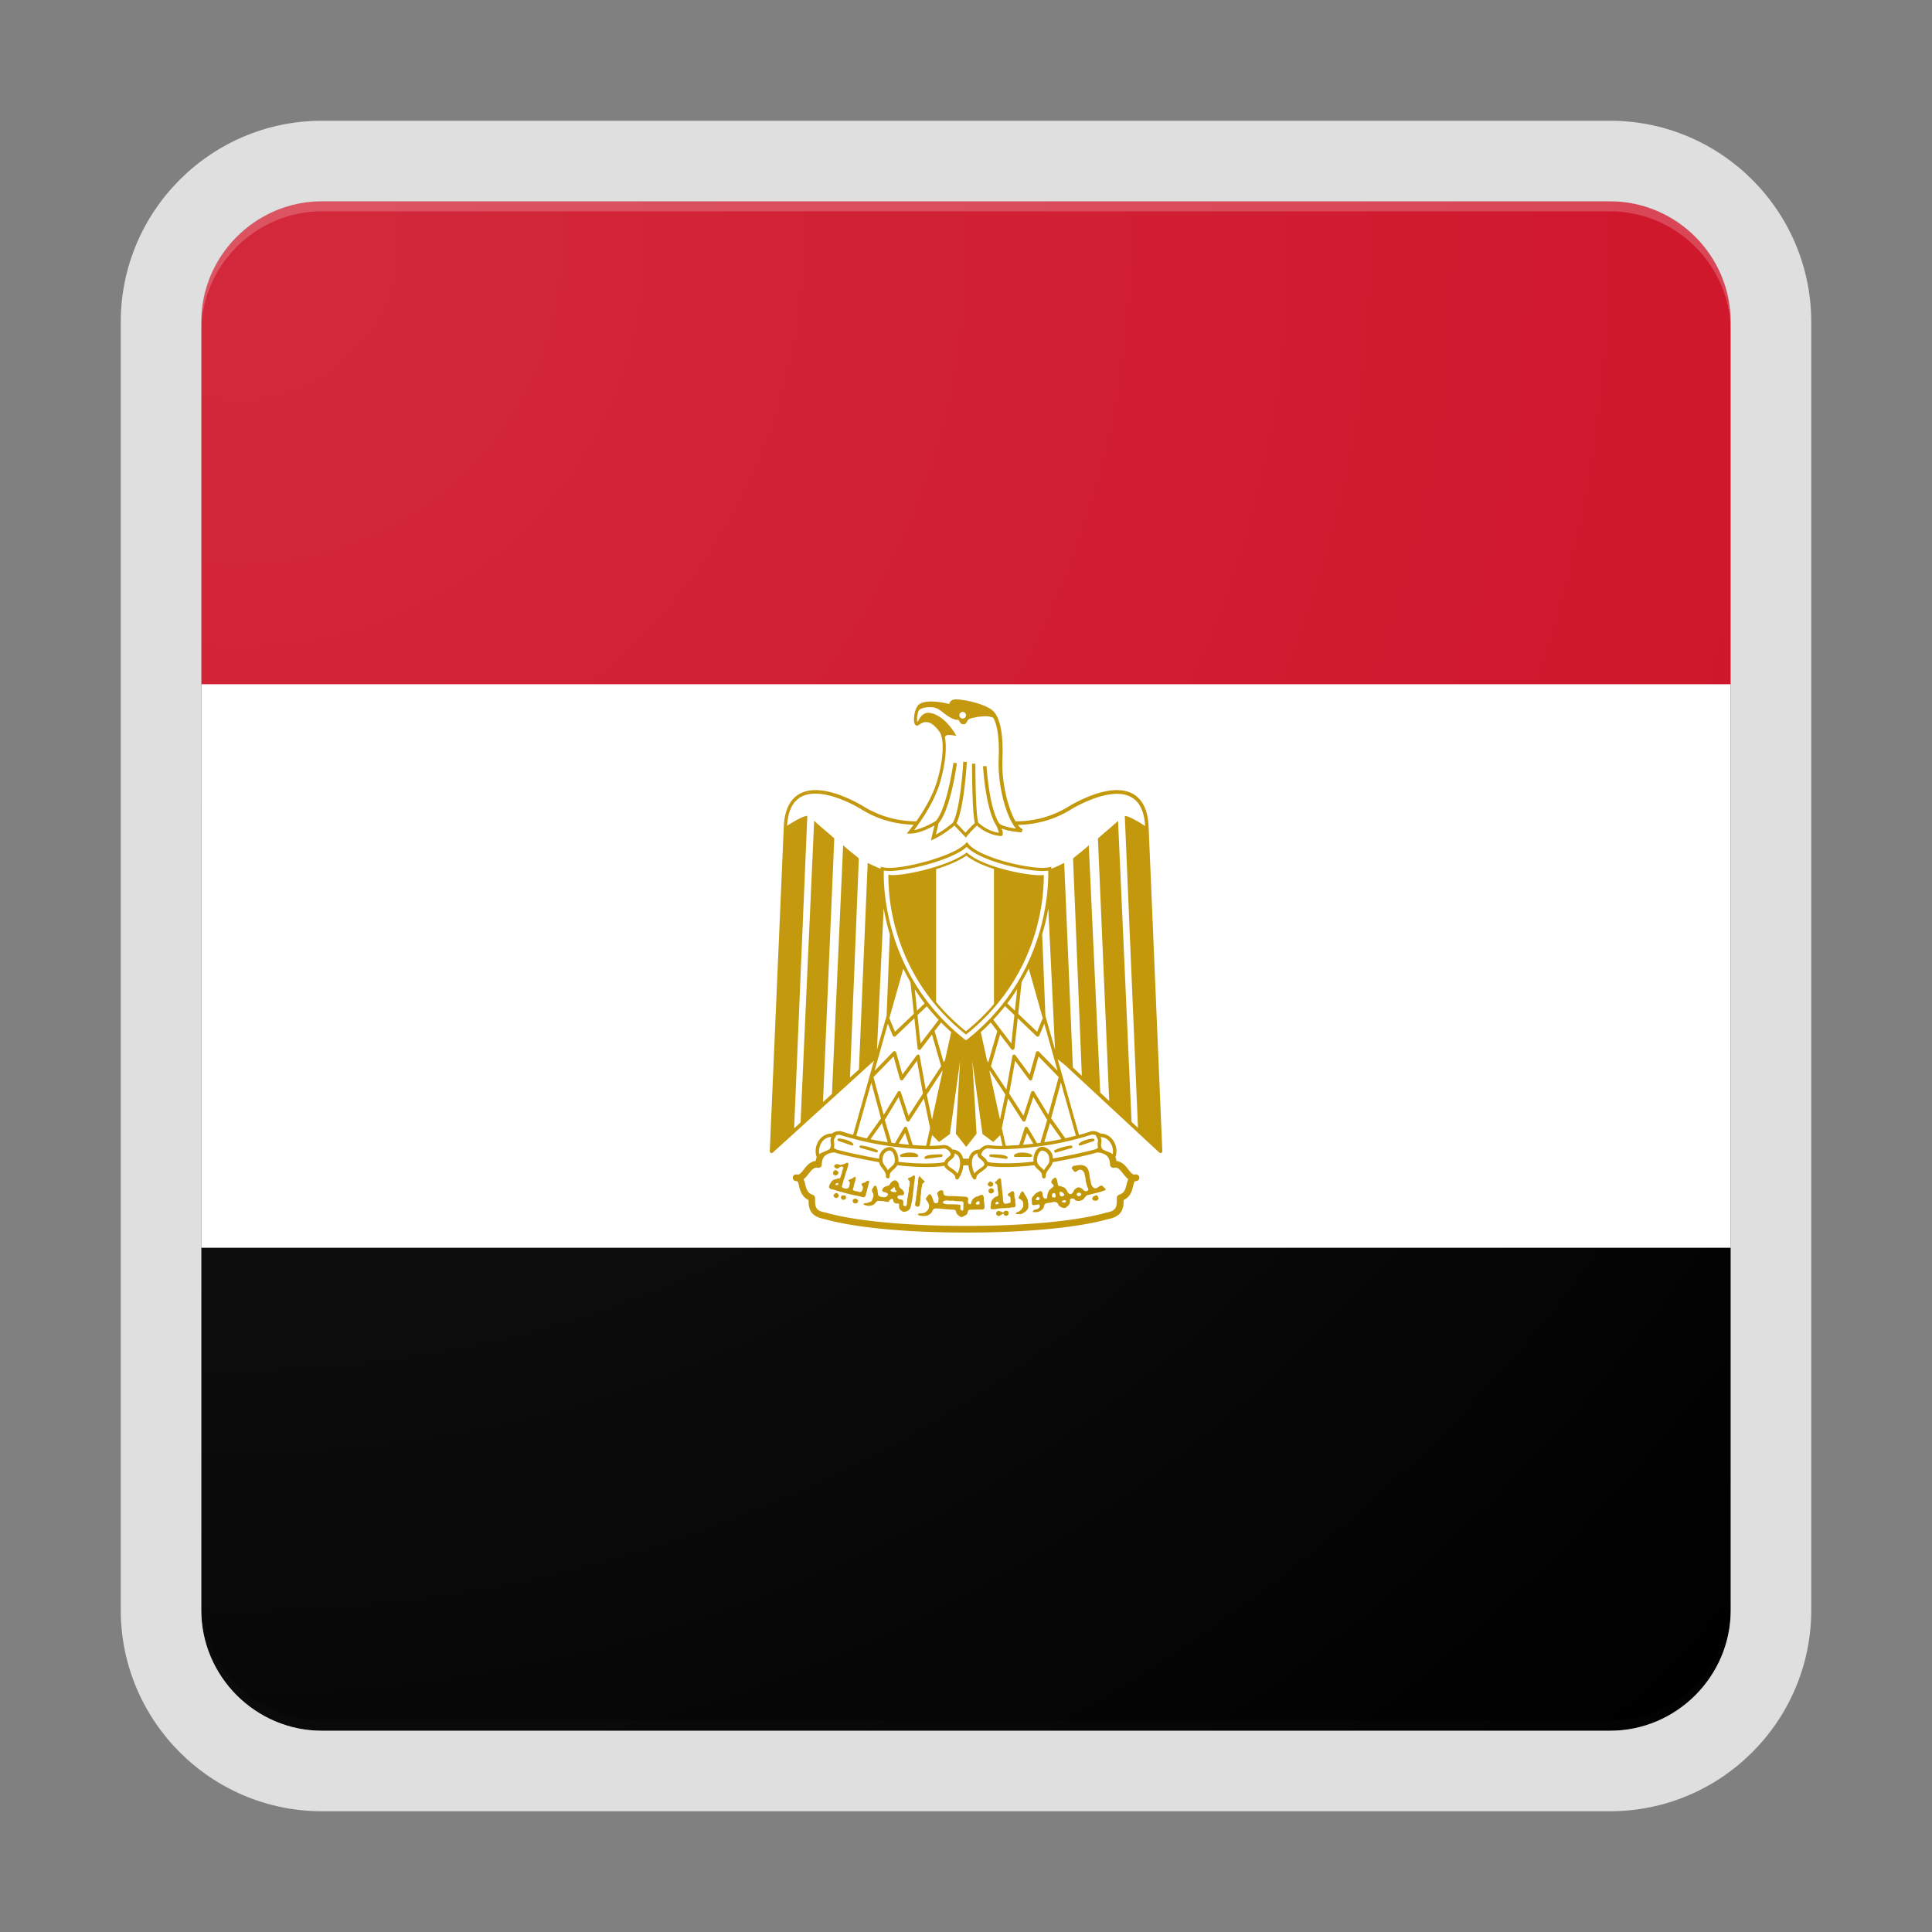 <svg xmlns="http://www.w3.org/2000/svg" width="192" height="192"><rect width="100%" height="100%" fill="#808080" stroke="none"/><path d="M160 20H32c-6.6 0-12 5.4-12 12v128c0 6.6 5.4 12 12 12h128c6.6 0 12-5.4 12-12V32c0-6.6-5.4-12-12-12z"/><path fill="#FFF" d="M160 20H32c-6.6 0-12 5.4-12 12v92h152V32c0-6.6-5.4-12-12-12z"/><path fill="#CE1126" d="M160 20H32c-6.6 0-12 5.4-12 12v36h152V32c0-6.6-5.4-12-12-12z"/><path fill="#C09300" d="M114.15 82.19c-.12-3.04-1.79-3.67-3.16-3.67-1.7 0-3.63.96-4.63 1.53-1.63 1.04-3.45 1.57-5.43 1.57h-.01c-.75-1.29-1.41-3.91-1.3-6.24.12-3.02-.43-4.23-.91-4.71-.58-.58-2.4-1.1-3.64-1.17-.29-.01-.49.06-.62.22-.06.08-.1.16-.11.24-1.38-.33-2.45-.33-2.96.01-.48.32-.64 1.48-.51 1.89.07.22.21.25.27.25.06 0 .13-.02.19-.07.23-.19.47-.28.7-.28.55 0 1.04.54 1.35.99.42.61.46 2.5-.27 4.93-.45 1.5-1.39 3.01-2.05 3.94a9.98 9.98 0 01-5.39-1.57c-1-.57-2.92-1.53-4.62-1.53-1.37 0-3.04.64-3.16 3.67L76.5 114.4c0 .07.04.14.1.17.02.01.05.02.08.02.04 0 .09-.02.12-.05l10.05-9.12-2.07 7.36c-.47-.13-.87-.25-1.17-.35-.07-.02-.15-.02-.22-.02-.26 0-.51.09-.72.24-.54 0-1.03.27-1.33.75-.3.49-.37 1.11-.18 1.6-.04.12-.08.24-.1.38-.56.05-.91.49-1.19.85-.19.24-.37.48-.55.5-.06-.01-.13-.02-.2-.02-.17 0-.31.12-.33.29-.02.17.08.32.25.36.06.02.13.03.19.03.08.05.12.21.18.47.1.43.26 1.07.94 1.4.01.83.13 1.63 1.62 1.9 2.97.84 8.08 1.33 14.04 1.33 5.95 0 11.08-.48 14.08-1.33 1.45-.27 1.57-1.07 1.58-1.9.69-.33.84-.97.94-1.4.06-.26.11-.42.18-.47.06 0 .12-.01.19-.03.16-.04.27-.2.24-.36a.326.326 0 00-.33-.29c-.07 0-.14.01-.2.02-.18-.03-.36-.26-.55-.5-.28-.36-.63-.8-1.19-.85-.02-.14-.05-.26-.1-.38.18-.49.12-1.11-.18-1.6-.3-.48-.78-.75-1.32-.75-.21-.15-.46-.24-.72-.24-.08 0-.15.01-.24.03-.29.1-.69.22-1.16.35l-2.12-7.53.79.64 9.31 8.64c.05.05.13.06.2.03s.11-.1.1-.17l-1.36-32.21zm-3.57 32.51a2.18 2.18 0 00-.53-.26c-.24-.1-.49-.19-.56-.33-.09-.26-.07-.39-.05-.53a.88.88 0 00-.07-.58c.55.01.86.37.99.59.22.33.29.76.22 1.11zm1.55 2.49c-.08.17-.13.36-.17.52-.11.45-.2.84-.74 1.02a.33.33 0 00-.23.31c0 .88 0 1.28-1.05 1.47-.01 0-.02 0-.03.01-2.95.83-8.02 1.31-13.92 1.31-5.82 0-11.01-.49-13.88-1.31-.01 0-.02-.01-.03-.01-1.08-.18-1.08-.58-1.08-1.46 0-.14-.09-.27-.23-.31-.53-.18-.63-.57-.74-1.02-.04-.17-.09-.36-.17-.53.2-.15.36-.36.51-.55.34-.43.55-.66.9-.59.1.02.2 0 .28-.07.08-.06.12-.16.12-.26 0-.53.21-.83.51-1 .07-.03.15-.06.22-.1.18-.06.38-.09.57-.09.03.01.05.03.08.04 1.26.35 3.1.71 4.31.93.06.26.21.46.35.64.17.23.34.44.34.79 0 .1.08.18.18.18s.18-.08.18-.18c0-.36.17-.51.38-.69.13-.12.28-.25.38-.44.84.1 1.88.18 2.87.18.59 0 1.1-.03 1.54-.08.09-.01.18-.03.26-.05.06.22.3.38.54.55.28.19.56.39.56.64 0 .08.05.14.12.17.02.01.04.01.05.01.06 0 .11-.03.14-.07.25-.35.44-.85.49-1.34.08 0 .17.01.25.01h.25c.05.49.23.99.48 1.33.03.05.09.07.14.07.02 0 .04 0 .05-.01.07-.02.12-.09.12-.17 0-.26.29-.45.56-.64.24-.17.47-.33.54-.55.08.02.17.04.26.05.43.06.95.08 1.54.08.99 0 2.03-.08 2.87-.18.1.2.25.33.38.44.21.19.38.33.38.69 0 .1.08.18.18.18.1 0 .18-.08.18-.18 0-.35.17-.56.34-.79.14-.18.29-.38.35-.64 1.21-.22 3.05-.58 4.33-.94.02-.01.04-.02.07-.03.19.01.38.03.56.09.07.04.15.07.23.1.29.17.51.47.51 1 0 .1.05.2.12.26.08.06.18.09.28.07.36-.08.57.16.9.59.16.19.32.4.52.55zm-30.5-3.61c.13-.22.44-.58.99-.59-.11.23-.1.39-.07.58.02.14.05.27-.04.52-.07.15-.32.25-.56.35-.19.07-.38.15-.53.26-.07-.35 0-.78.21-1.12zm3.83-33.24c1.6 1.03 3.39 1.57 5.33 1.62-.27.37-.45.59-.45.6l-.23.28h.36c.83 0 1.87-.51 2.4-.81l-.36 1.5.32-.15c.94-.45 1.72-1.08 2.02-1.34l1.14 1.2.12-.16c.27-.36.76-.83.98-1.04.3.28 1.16.94 2.36 1.05.07 0 .13-.03.17-.09.03-.05.1-.15-.08-.67.72.3 1.84.38 2 .39l.08-.32c-.15-.07-.31-.21-.47-.42 1.96-.04 3.78-.58 5.4-1.61 1.67-.95 3.25-1.48 4.45-1.48 1.74 0 2.68 1.08 2.8 3.2-.65-.43-1.62-1-2.02-1l1.31 31-.64-.6-1.34-29.92c-.44.44-1.76 1.52-2 1.76l1.12 26.08-.89-.83L108.2 84c-.44.44-1.32 1.08-1.56 1.32l.87 21.59-.89-.82-.86-20.33c-.31.14-.84.42-1.28.57v-.01l-.01-.18-.18.04c-.24.05-.45.07-.68.07-1.88 0-6.39-1.09-7.4-2.42l-.12-.15-.13.14c-1.09 1.2-5.65 2.43-7.57 2.43-.23 0-.46-.02-.68-.07l-.18-.04-.01.18v.01c-.44-.15-.97-.43-1.29-.57l-.87 20.52-.89.8.88-21.77c-.24-.24-1.12-.88-1.56-1.32l-1.11 24.72-.89.81 1.12-26.2c-.24-.24-1.56-1.32-2-1.76l-1.35 29.99-.64.58 1.31-31.05c-.4 0-1.36.56-2.01.99.12-2.12 1.06-3.2 2.8-3.2 1.2 0 2.78.52 4.44 1.47zM96 71.08c0 .18-.15.33-.33.33s-.33-.15-.33-.33c0-.18.15-.33.33-.33s.33.15.33.33zm-2.1 2.16c.03-.05.08-.09.13-.14.03-.03.1-.06.28-.06.28 0 .63.08.64.08l.11.02-.06-.09c-.96-1.63-2.08-2.21-2.75-2.21h-.06c-.5.02-.81.52-.95.83l-.09.06c-.02-.12-.03-.38.03-.69.03-.18.08-.34.14-.47.16-.12.41-.25.81-.28.12-.01.22-.01.31-.01.56 0 .81.15 1.32.56.65.51 1.14.74 1.46.69.03 0 .08.07.11.13.03.04.06.09.09.13.01.02.02.03.03.05.06.08.11.14.35.14.15 0 .24-.16.32-.3.04-.07.08-.14.12-.17.13-.1.37-.16.54-.19l.06-.01c.28-.07.46-.08.64-.1.07-.01.14-.01.23-.02.02 0 .09-.01.21-.01.18 0 .55.02.81.17.31.59.61 1.75.52 4.03-.12 2.63.72 5.8 1.72 6.96-.6-.08-1.38-.24-1.66-.5-1.01-1.49-1.27-5.67-1.27-5.71l-.35.02c.01.18.27 4.33 1.33 5.9.11.25.21.54.25.71-1.11-.16-1.88-.85-2.05-1.01-.24-.74-.29-4.47-.29-5.85h-.33c0 .2 0 4.78.28 5.89-.18.17-.61.58-.93.96l-.89-.94c.77-1.6 1.01-5.9 1.02-6.09l-.35-.02c0 .05-.25 4.59-1.02 6.04-.15.14-.84.73-1.7 1.2l.27-1.13c1.18-1.35 1.79-5.77 1.82-5.96l-.35-.05c-.01.05-.63 4.53-1.75 5.79-.2.12-1.25.74-2.15.9.57-.75 1.97-2.7 2.56-4.69.54-1.82.71-3.52.49-4.56zm9.16 42.05c0-.38.21-.94.5-.94.34 0 .7.36.7.7v.04c.09.39-.07.59-.27.85-.09.11-.18.23-.25.37-.09-.13-.21-.23-.31-.32-.2-.2-.37-.34-.37-.7zm-15.33-.21v-.04c0-.34.36-.7.7-.7.29 0 .5.56.5.94 0 .36-.17.51-.38.69-.1.09-.21.19-.31.32-.08-.14-.17-.26-.25-.37-.19-.24-.35-.45-.26-.84zm1.21-12.54l-.54-1.32-.03.01 1.4-4.96c.22.44.45.88.71 1.33l.34 3.15-1.88 1.79zm15.91 1.79l-.96-3.39-.32-8.08c.28-.93.48-1.81.61-2.6l.67 14.07zm-7.03 11.4c0 .11-.22.25-.4.38-.2.14-.44.3-.58.51-.25-.52-.35-1.2-.13-1.64a.67.67 0 01.43-.36c-.05.29.18.48.35.62.21.16.33.28.33.49zm-.45-1.5c-.56.02-.84.33-.98.59-.05.1-.09.22-.11.33h-.27c-.1 0-.2-.01-.3-.01-.03-.11-.06-.22-.11-.32-.13-.26-.41-.56-.96-.59-.2-.27-.52-.44-.86-.44-.41.05-.88.08-1.39.08l.24-1.07.69.69 1.08-.79 1.01-7.24-.42 7.21 1.03 1.31 1.03-1.31-.42-7.21 1.01 7.24 1.07.79.69-.68.23 1.07c-.5 0-.96-.03-1.37-.08-.36-.01-.68.17-.89.43zm-2.21 2.4c-.14-.21-.38-.38-.58-.51-.19-.13-.4-.28-.4-.38 0-.21.12-.32.33-.49.17-.13.39-.32.35-.62a.7.7 0 01.43.36c.22.43.12 1.12-.13 1.64zm-7.33-30.11c.18.03.37.04.56.04 1.76 0 6.28-1.1 7.68-2.4 1.29 1.37 5.7 2.4 7.54 2.4.19 0 .37-.01.56-.04.04 1.38.01 10.5-8.17 16.87-8.18-6.36-8.21-15.48-8.17-16.87zm13.26 11.77l-.23 2.15-.76-.73c.36-.47.69-.95.99-1.42zm-13.27-8.03c.14.79.33 1.67.61 2.61l-.32 8.07-.96 3.39.67-14.07zm3.09 8.05c.3.47.63.94.98 1.41l-.76.72-.22-2.13zm1.2 1.69c.36.46.75.91 1.17 1.35l-1.8 2.35-.3-2.82.93-.88zm1.42 1.61c.31.32.65.64 1 .96l-.62 2.8-.13.2-.9-3.11.65-.85zm.12 4.8l.02.06-1.05 4.8-.52-2.48 1.55-2.38zm-1.22 5.69l-.39 1.76c-.44-.01-.88-.03-1.33-.07l-.55-1.69c-.02-.07-.08-.11-.15-.12a.168.168 0 00-.17.09l-.9 1.54c-.11-.01-.22-.03-.33-.04l-.68-2.27 1.38-2.28.76 2.32c.02.06.08.11.15.12.07.01.13-.02.17-.08l1.43-2.22.61 2.94zm-2.1 1.66c-.35-.03-.69-.07-1.01-.11l.63-1.06.38 1.17zm-.04-2.88l-.76-2.33c-.02-.07-.08-.11-.15-.12h-.02c-.06 0-.12.03-.15.09l-1.39 2.28-1.02-3.76 2-2.05.63 2.25c.02.07.07.11.14.13.07.01.13-.01.17-.07l1.39-1.88.59 3.25-1.43 2.21zm-2.64.73l.57 1.91c-.6-.09-1.18-.19-1.71-.31l1.14-1.6zm14.02 2.16l.39-1.17.63 1.07c-.34.03-.68.06-1.02.1zm2.11-.26l.57-1.91 1.14 1.6c-.53.12-1.11.23-1.71.31zm.4-2.72l-1.39-2.28a.169.169 0 00-.17-.08c-.07.01-.13.06-.15.12l-.76 2.33-1.42-2.21.59-3.25 1.39 1.88c.04.05.11.08.17.07.07-.01.12-.06.14-.13l.63-2.25 2 2.05-1.03 3.75zm-2.57.59c.04.06.1.09.17.08.07-.01.12-.06.15-.12l.76-2.32 1.38 2.28-.68 2.27c-.11.01-.22.03-.33.04l-.91-1.54a.196.196 0 00-.17-.09c-.07.01-.13.05-.15.12l-.55 1.69c-.44.03-.89.06-1.33.07l-.39-1.76.62-2.94 1.43 2.22zm-2.23-.12l-1.05-4.8.02-.06 1.56 2.37-.53 2.49zm-1.29-5.88l-.62-2.81c.35-.31.68-.63.99-.96l.65.86-.9 3.11-.12-.2zm.62-4.04c.42-.45.81-.9 1.17-1.35l.93.89-.3 2.82-1.8-2.36zm2.48-.59l.34-3.17c.26-.44.49-.88.71-1.32l1.4 4.97-.03-.01-.54 1.32-1.88-1.79zm-12.96.98l.49 1.18c.02.05.07.09.13.11h.04c.05 0 .09-.02.12-.05l1.86-1.78.32 2.99c.01.07.06.13.13.15.02 0 .03.01.05.01.05 0 .11-.03.14-.07l1.11-1.46.91 3.15-1.53 2.32-.6-3.33a.171.171 0 00-.13-.14c-.07-.01-.14.01-.18.07l-1.41 1.91-.62-2.2a.175.175 0 00-.13-.12c-.06-.02-.13 0-.17.05l-1.84 1.89 1.31-4.68zm-.68 9.41l-1.41 1.99c-.37-.08-.72-.17-1.04-.26l1.49-5.28.96 3.55zm.86 2.76c1.13.15 2.6.32 3.95.32.54 0 1.03-.03 1.44-.08.32 0 .64.29.69.61-.03.06-.1.12-.21.21-.15.12-.34.28-.42.52-.1.03-.21.05-.33.07-.42.05-.92.08-1.49.08-.95 0-1.95-.07-2.76-.17.01-.05.01-.11.01-.17 0-.54-.3-1.3-.86-1.3-.53 0-1.04.51-1.06 1.04-.01.04-.01.08-.02.12-1.2-.22-2.98-.57-4.18-.9-.12-.05-.22-.11-.3-.16.06-.26.04-.43.02-.56-.03-.17-.05-.27.16-.57.03-.04.03-.09.02-.13a.93.93 0 01.29-.05c.05 0 .1.01.13.01.92.28 2.78.82 4.92 1.11zm20.51-1.08c-.01.04 0 .09.02.12.2.3.19.4.16.57-.02.14-.04.3.02.56-.08.06-.17.11-.28.15-1.22.34-3 .69-4.2.91 0-.04-.01-.08-.02-.12-.01-.53-.53-1.04-1.06-1.04-.56 0-.86.75-.86 1.3 0 .06 0 .12.01.17-.82.1-1.81.17-2.76.17-.57 0-1.08-.03-1.49-.08-.12-.02-.23-.04-.33-.07-.08-.24-.27-.4-.42-.52-.1-.08-.17-.14-.2-.2.05-.3.34-.62.7-.62.42.06.9.08 1.44.08 1.34 0 2.8-.17 3.93-.32 2.14-.29 4-.83 4.9-1.12.14-.01.29.01.44.06zm-3.05.3l-1.41-1.99.97-3.55 1.49 5.28c-.33.09-.68.18-1.05.26zm-2.62-8.6c-.04-.05-.11-.06-.17-.05-.06.02-.11.06-.13.12l-.62 2.2-1.41-1.91c-.04-.06-.11-.08-.18-.07-.07.02-.12.07-.13.14l-.6 3.33-1.53-2.32.91-3.15 1.11 1.46c.03.04.09.07.14.07.02 0 .03 0 .05-.01.07-.02.12-.08.13-.15l.32-2.99 1.86 1.78c.03.03.08.05.12.05h.04c.06-.01.1-.05.13-.11l.49-1.18 1.32 4.68-1.85-1.89zM80.23 81.07zm31.54 0zm-27.02 32.55c.03.02.06.06.06.1 0 .07-.06.13-.13.12-.01 0-.03 0-.04-.01l-1.31-.44c-.01 0-.03-.01-.04-.02-.05-.03-.07-.1-.04-.16.02-.05.08-.07.13-.07.44.03 1.12.22 1.37.48zm.82.22c.28.01 1.13.21 1.58.44.05.01.09.06.09.12 0 .07-.06.13-.13.12h-.03l-1.55-.44c-.03 0-.06-.02-.08-.05a.136.136 0 01-.01-.15c.04-.02.08-.05.13-.04zm6.35 1.11c.25-.21.97-.23 1.62-.23.05-.01.1.02.12.06.02.04.02.09 0 .13-.02.04-.07.06-.11.06l-1.54.2h-.02c-.05 0-.09-.03-.11-.07-.02-.06 0-.11.04-.15zm-2.48-.07c-.01-.06.01-.11.06-.14.22-.12.57-.2.92-.2.17 0 .6.02.79.22.04.04.05.09.03.14-.02.05-.06.08-.11.08h-1.56c-.07-.01-.12-.05-.13-.1zm19.21-1.72c.06 0 .11.04.12.1.01.06-.03.12-.08.14l-1.32.44c-.01 0-.03.01-.04.01-.04 0-.08-.02-.11-.06a.121.121 0 01.02-.15c.28-.28.97-.48 1.41-.48zm-3.82 1.14c.44-.24 1.32-.45 1.6-.45.05-.01.1.01.13.06.03.05.02.11-.02.15-.02.02-.04.03-.07.04l-1.55.44h-.03a.13.13 0 01-.12-.08c-.02-.07 0-.13.06-.16zm-4.84.87l-1.54-.2c-.03 0-.07-.01-.09-.04-.04-.04-.05-.1-.02-.14.02-.05.07-.07.13-.07.63 0 1.33.02 1.6.21.04.02.07.06.07.11 0 .07-.05.12-.13.12-.01.01-.02.01-.02.01zm1.6-.63c.35 0 .69.07.92.2.05.03.07.08.06.14-.01.06-.06.09-.12.09h-1.56a.122.122 0 01-.07-.22c.19-.19.6-.21.77-.21zm-18.8 1.98c.05-.17.18-.27.31-.22.08.03.23.18.23.23 0 .06-.08.21-.11.21-.01 0-.04.01-.05.03-.03.03-.12.05-.19.03-.14-.02-.22-.14-.19-.28zm15.37 1.18c0-.11.16-.28.26-.28.05 0 .18.07.23.12.09.09.07.25-.04.34-.06.04-.22.06-.31.03-.05-.03-.14-.16-.14-.21zm.25.89c-.12-.04-.16-.1-.17-.23-.01-.14 0-.16.15-.23l.1-.06.1.04c.13.06.19.12.2.21.01.1-.07.2-.18.25-.11.05-.11.05-.2.02zm-14.2-3.04zm1.85 3.13c.09-.32.16-.65.25-.98.06-.13.14-.42-.11-.36-.14.09-.27.22-.44.23-.24.01-.1.26-.01.37.02.16-.03.36-.14.49-.15.09-.33-.02-.48-.05-.16 0-.48-.08-.33-.3.05-.16.06-.34.12-.5.08-.17.09-.36.13-.54-.1-.22-.27.07-.41.1-.09.07-.45.09-.26.26.16.12.04.33.01.49-.01.21-.23.27-.41.22-.18-.01-.42-.14-.27-.33.03-.16.09-.32.12-.48.07-.19.12-.38.19-.58.03-.17.09-.34.17-.49 0-.19.13-.36.13-.55-.01-.09-.06-.13-.11-.13-.1 0-.23.09-.31.13-.18.04-.39.15-.57.03-.17-.05-.4-.01-.43.2.04.18.3.29.45.17.11-.15.43-.24.46.02-.13.19-.11.45-.22.65-.02.13-.07.25-.14.36-.13.01-.27 0-.37.08-.17.01-.35.1-.45.24-.11.16-.22.33-.25.52.03.2.26.26.44.27.19.05.37.12.56.17.3.07.59.18.89.24.44.13.91.19 1.35.31.05.02.09.03.14.03.19.06.29-.14.3-.29zm-2.79-.95a.19.19 0 01-.08.05c-.13-.01-.17-.03-.17-.08 0-.04.01-.05.1-.1.04-.02.07-.03.1-.03.02 0 .04 0 .06.01.06.03.06.09-.01.15zm-.02.9c.15.14.16.23.02.35-.07.06-.1.07-.17.07-.08 0-.11-.01-.18-.08-.14-.13-.12-.22.09-.38.09-.06.14-.05.24.04zm.82.37c0 .1-.01.12-.06.17-.06.05-.17.08-.25.06a.231.231 0 01-.17-.3c.04-.12.06-.13.23-.13.21-.01.25.02.25.2zm25.03-.1c.1.17.09.24-.02.35-.06.06-.07.07-.22.07-.14 0-.16 0-.23-.06-.06-.05-.08-.08-.08-.14 0-.11.07-.2.21-.26.19-.1.27-.09.34.04zm-23.86.58c-.09.11-.18.14-.34.1-.1-.03-.15-.1-.16-.23 0-.09.01-.11.07-.16a.46.46 0 01.16-.07c.07-.01.1 0 .16.04.17.11.2.21.11.32zm6.08.41c-.09.05-.22.04-.3-.04-.02-.03-.07-.04-.08-.08.01-.15.02-.31.07-.46.03-.15 0-.3.05-.44.05-.26.05-.53.11-.78 0-.13.02-.26.05-.39.04-.2 0-.41.06-.61-.01-.07.08-.27.16-.16.11.16.25.29.4.42.12.07.01.17-.07.21-.12.05-.14.17-.14.29-.02.12-.06.23-.07.34-.02.17-.02.35-.04.52-.05.17-.03.35-.05.53 0 .11-.05.21-.04.32-.01.11-.02.25-.11.33zm9.54-.76c-.07-.19-.04-.4-.07-.59 0-.15-.2-.21-.3-.1-.1.1-.25.12-.32.24-.08.17.18.17.22.3.05.13.03.27.04.41.03.17-.15.17-.26.19-.15.06-.36.09-.44-.09-.05-.13-.05-.28-.06-.42 0-.25-.06-.49-.08-.74-.01-.31-.07-.61-.09-.92 0-.13-.02-.33-.2-.3-.13.1-.25.22-.37.34-.17.13.14.2.17.31.04.16.04.34.05.51.05.15.07.32.06.48-.01.17-.24.14-.34.24-.14.06-.19.19-.3.29-.07.13-.09.3-.1.45.01.12-.08.26 0 .37.01.02.02.04.03.05.03.04.1.01.14.02.14-.01.29.01.42-.04.34-.06.68-.06 1.02-.08.21.01.41-.07.62-.06.16.04.24-.14.24-.27-.08-.19 0-.41-.08-.59zm-1.74.54c-.06.02-.11.03-.11.03s-.02-.01-.05-.03c-.06-.04-.05-.11.03-.19.05-.05.07-.06.14-.05l.09.01.01.1.01.1-.12.03zm-8.35-2.84c-.11.04-.24.19-.35.19-.25.02-.21.26-.03.34.02.07 0 .16.01.24.03.22-.1.4-.08.62-.01.24-.09.48-.1.72-.07.25-.07.51-.11.77-.03.23-.2.15-.34.09 0-.1-.01-.2-.01-.3.06-.23-.12-.29-.31-.32-.19.02-.29-.15-.24-.31.08-.1.29-.07.42-.09.27.06.26-.31.12-.44-.1-.18-.33-.25-.4-.44.03-.24-.13-.48-.33-.6-.3-.02-.53.24-.65.5-.13.04-.25.07-.37.12-.2.05-.48.39-.21.52.15.04.61.15.41.36-.11.2-.34.2-.53.15-.2 0-.43-.1-.42-.33-.04-.21-.03-.43-.13-.63-.04-.23-.31-.18-.32.03-.2.15-.18.39-.03.57.09.2 0 .44-.09.63-.05.24-.32.25-.51.33-.09.04-.45-.02-.32.18.21.07.46.14.68.09.23-.03.43-.19.54-.38.15-.16.42-.07.62-.08.22 0 .44.15.65.05.06-.16.34-.42.43-.15-.01.24.2.37.42.34.24-.01.15.17.15.31.02.26.18.4.4.51.07.02.15.01.23 0 .21-.07.43-.16.5-.39.08-.19.09-.4.15-.6.05-.32.11-.63.12-.95.08-.29.05-.6.11-.89.04-.22.06-.44.09-.65-.06-.12-.11-.14-.17-.11zm-1.71 1.61c-.03.02-.09.04-.19.03-.16 0-.26-.04-.35-.13l-.05-.05.08-.05c.04-.03.11-.09.16-.14.08-.08.13-.12.17-.11.04.01.07.06.07.15 0 .1.06.18.12.2.05.01.05.06-.01.1zm20.5-.59c-.3-.15-.56.46-.9.16-.26-.2-.24-.58-.34-.87-.07-.38-.05-.82-.32-1.12-.19-.2-.44-.25-.71-.24-.16.01-.32.03-.46.07-.29-.02-.44.29-.16.44.17.43.43-.09.7-.05.4.08.43.51.5.84.02.32.12.64.21.94.27.3-.2.49-.4.25-.17-.19-.54-.41-.74-.16-.25.11-.26.44-.47.54-.34.1-.38-.31-.56-.49-.16-.23-.48-.25-.73-.33-.12-.24-.06-.65-.31-.82-.21.08-.59.47-.27.65.31.27-.14.39-.28.58-.2.23-.24.54-.27.83-.35.19-.42-.22-.46-.48-.03-.31-.29-.22-.47-.1-.27.11-.4.36-.58.56-.02.18.01.38.01.57.06.23.34.12.51.1.27-.11.38.18.17.34-.15.19-.62.09-.58.39.15.02.31.01.46 0 .3-.08.63-.3.66-.64.04-.3.47-.24.7-.31.29-.08.64-.11.71.26.2.21.63.44.85.16.22-.14.33-.37.31-.63-.05-.22.35-.23.45-.1.15.24.6.17.82.03.23-.17.28-.48.62-.48.5-.15 1.01-.23 1.5-.42.38-.07-.07-.32-.17-.47zm-6.32 1.39c-.06.03-.2.04-.24.02-.01-.01-.04-.03-.05-.05-.02-.03-.02-.05.01-.07.02-.01.03-.03.03-.04 0-.01.02-.05.04-.08.04-.05.1-.07.16-.06.06.01.11.06.12.12.02.08.01.12-.07.16zm1.66-.3c-.01.06-.01.06-.16.06-.18 0-.2-.02-.19-.18 0-.11 0-.13.06-.19.04-.05.08-.07.11-.07s.06.01.1.04c.05.04.07.08.08.17.01.05.01.13 0 .17zm.43-.17c0-.02-.02-.08-.03-.13-.03-.09-.03-.09.02-.15.03-.04.05-.06.09-.06.04 0 .07.02.14.05.12.07.21.18.21.27 0 .06-.02.06-.1.1-.06.03-.12.05-.14.05-.07.01-.19-.09-.19-.13zm.56.71c-.04.03-.24.03-.31 0-.03-.01-.04-.03-.04-.06 0-.04.01-.06.08-.1a.38.38 0 01.17-.04c.05 0 .09.02.12.04.04.05.03.12-.02.16zm1.42-.63c-.06.02-.11.04-.12.04-.01 0-.06-.03-.1-.06-.08-.05-.09-.07-.09-.13 0-.09.1-.17.22-.17.1-.01.17.03.21.1.05.09.01.16-.12.22zm-5.11.82c0 .16 0 .32-.05.47-.04.08-.12.13-.17.2-.09.08-.19.16-.3.21-.08.03-.13.12-.23.1-.14 0-.29.02-.43 0 .01.02-.04-.03-.03-.02-.03-.02-.07-.03-.03-.06.05-.08.14-.11.23-.14.15-.07.28-.18.38-.31.01-.09.12-.14.12-.24 0-.13.01-.27-.02-.4a.512.512 0 00-.23-.27c-.07-.06-.19-.07-.21-.17-.01-.1.07-.17.1-.25.06-.12.11-.24.18-.36.07-.08.18 0 .22.07.05.08.1.16.13.25.08.09.16.2.19.32.04.09.11.17.1.27-.01.11.05.22.05.33zm-3.13 1.08zm1.16-.2c0 .13 0 .13-.08.21-.08.07-.09.07-.19.06-.12-.01-.2-.07-.21-.16-.01-.07-.04-.09-.06-.04-.01.02-.04.03-.07.04-.06.01-.15.07-.22.14-.03.02-.07.04-.14.04-.1 0-.11-.01-.19-.08-.07-.07-.08-.1-.08-.17s.01-.1.08-.16c.12-.12.18-.13.39-.02.2.1.27.11.29.04.02-.07.13-.13.24-.13.07 0 .11.01.17.06.07.04.07.05.07.17zm-2.56-1.79c-.23-.06-.43.15-.66.17-.26.12-.48.35-.49.65-.15.25-.4-.04-.31-.25-.01-.09.02-.2-.01-.28-.14-.17-.39-.11-.58-.14-.28.01-.56-.05-.85-.04-.25-.02-.51.02-.75-.04-.29-.01-.25-.29-.3-.49a.262.262 0 00-.17-.05c-.19 0-.39.16-.41.34.04.21.22.42.1.64.08.28-.21.39-.41.23-.12-.27-.18-.57-.36-.81-.22-.06-.32.29-.48.42.08.21.31.4.33.66.05.26-.1.54-.32.67-.19.18-.45.12-.69.16-.29.17.21.23.34.24.29.03.6-.01.81-.23.21-.1.2-.47.45-.51.44-.02.88.07 1.32.08.24.06.6-.03.77.15 0 .31.26.5.51.62.14.04.29-.13.43-.17.27-.09.19-.42.35-.55.46-.02.93-.02 1.39-.03.09 0 .11-.12.17-.17-.01-.18-.02-.35-.04-.53-.08-.26.02-.55-.14-.74zm-1.93 1.3c-.01.07.02.17-.04.22-.02.01-.04.03-.07.03-.08-.02-.16-.07-.19-.14-.01-.1.01-.2.01-.3 0-.03.01-.07 0-.09a.372.372 0 00-.2-.07c-.24-.01-.47-.03-.71-.03-.2-.01-.4.02-.59-.03-.07-.03-.17-.02-.22-.1-.07-.08.03-.17.1-.2.09-.04.18-.05.28-.05.1 0 .19.01.28.03.12.02.25-.04.37 0 .27.05.54.04.82.06.07 0 .12.05.17.1-.01.18-.01.38-.01.57zm1.57-.39c-.14.05-.27.05-.32-.02-.02-.03 0-.12.04-.16.08-.07.17-.12.22-.12.04 0 .06.01.08.1.01.05.03.12.03.14.01.03-.01.04-.05.06zm-8.29-27.35c1.14 4.14 3.53 7.75 6.9 10.43l.08.06.08-.06c3.37-2.69 5.76-6.3 6.91-10.44.37-1.36.61-2.73.7-4.08.02-.31.04-.73.04-1.14v-.13l-.13.01c-.08 0-.15.01-.23.01-1.6 0-5.66-.85-7.22-2.19l-.08-.07-.08.06c-1.57 1.19-5.62 2.19-7.34 2.19-.06 0-.13-.01-.21-.02l-.15-.03v.15c0 .43.02.87.04 1.17.08 1.35.31 2.72.69 4.08zm9.77 7.45c-.83.98-1.76 1.88-2.8 2.72-1.1-.89-2.09-1.86-2.96-2.91v-13.2c1.18-.37 2.3-.84 3.01-1.35.65.53 1.66.98 2.74 1.33v13.41z"/><path fill="none" d="M172 160V32c0-6.6-5.4-12-12-12H32c-6.6 0-12 5.4-12 12v128c0 6.6 5.4 12 12 12h128c6.6 0 12-5.4 12-12z" opacity=".4"/><path fill="none" d="M0 0v192h192V0H0z"/><path fill="#DFDFDF" d="M160 20c6.6 0 12 5.4 12 12v128c0 6.6-5.4 12-12 12H32c-6.6 0-12-5.4-12-12V32c0-6.6 5.4-12 12-12h128m0-8H32c-11.03 0-20 8.97-20 20v128c0 11.03 8.97 20 20 20h128c11.03 0 20-8.97 20-20V32c0-11.03-8.97-20-20-20z"/><path fill="#FFF" fill-opacity=".2" d="M160 20H32c-6.6 0-12 5.4-12 12v1c0-6.6 5.4-12 12-12h128c6.6 0 12 5.4 12 12v-1c0-6.6-5.4-12-12-12z"/><path fill="#212121" fill-opacity=".1" d="M160 172H32c-6.6 0-12-5.4-12-12v-1c0 6.6 5.4 12 12 12h128c6.6 0 12-5.4 12-12v1c0 6.6-5.4 12-12 12z"/><radialGradient id="a" cx="23.768" cy="23.933" r="204.625" gradientUnits="userSpaceOnUse"><stop offset="0" stop-color="#fff" stop-opacity=".1"/><stop offset="1" stop-color="#fff" stop-opacity="0"/></radialGradient><path fill="url(#a)" d="M160 172H32c-6.6 0-12-5.4-12-12V32c0-6.6 5.4-12 12-12h128c6.6 0 12 5.4 12 12v128c0 6.6-5.4 12-12 12z"/></svg>